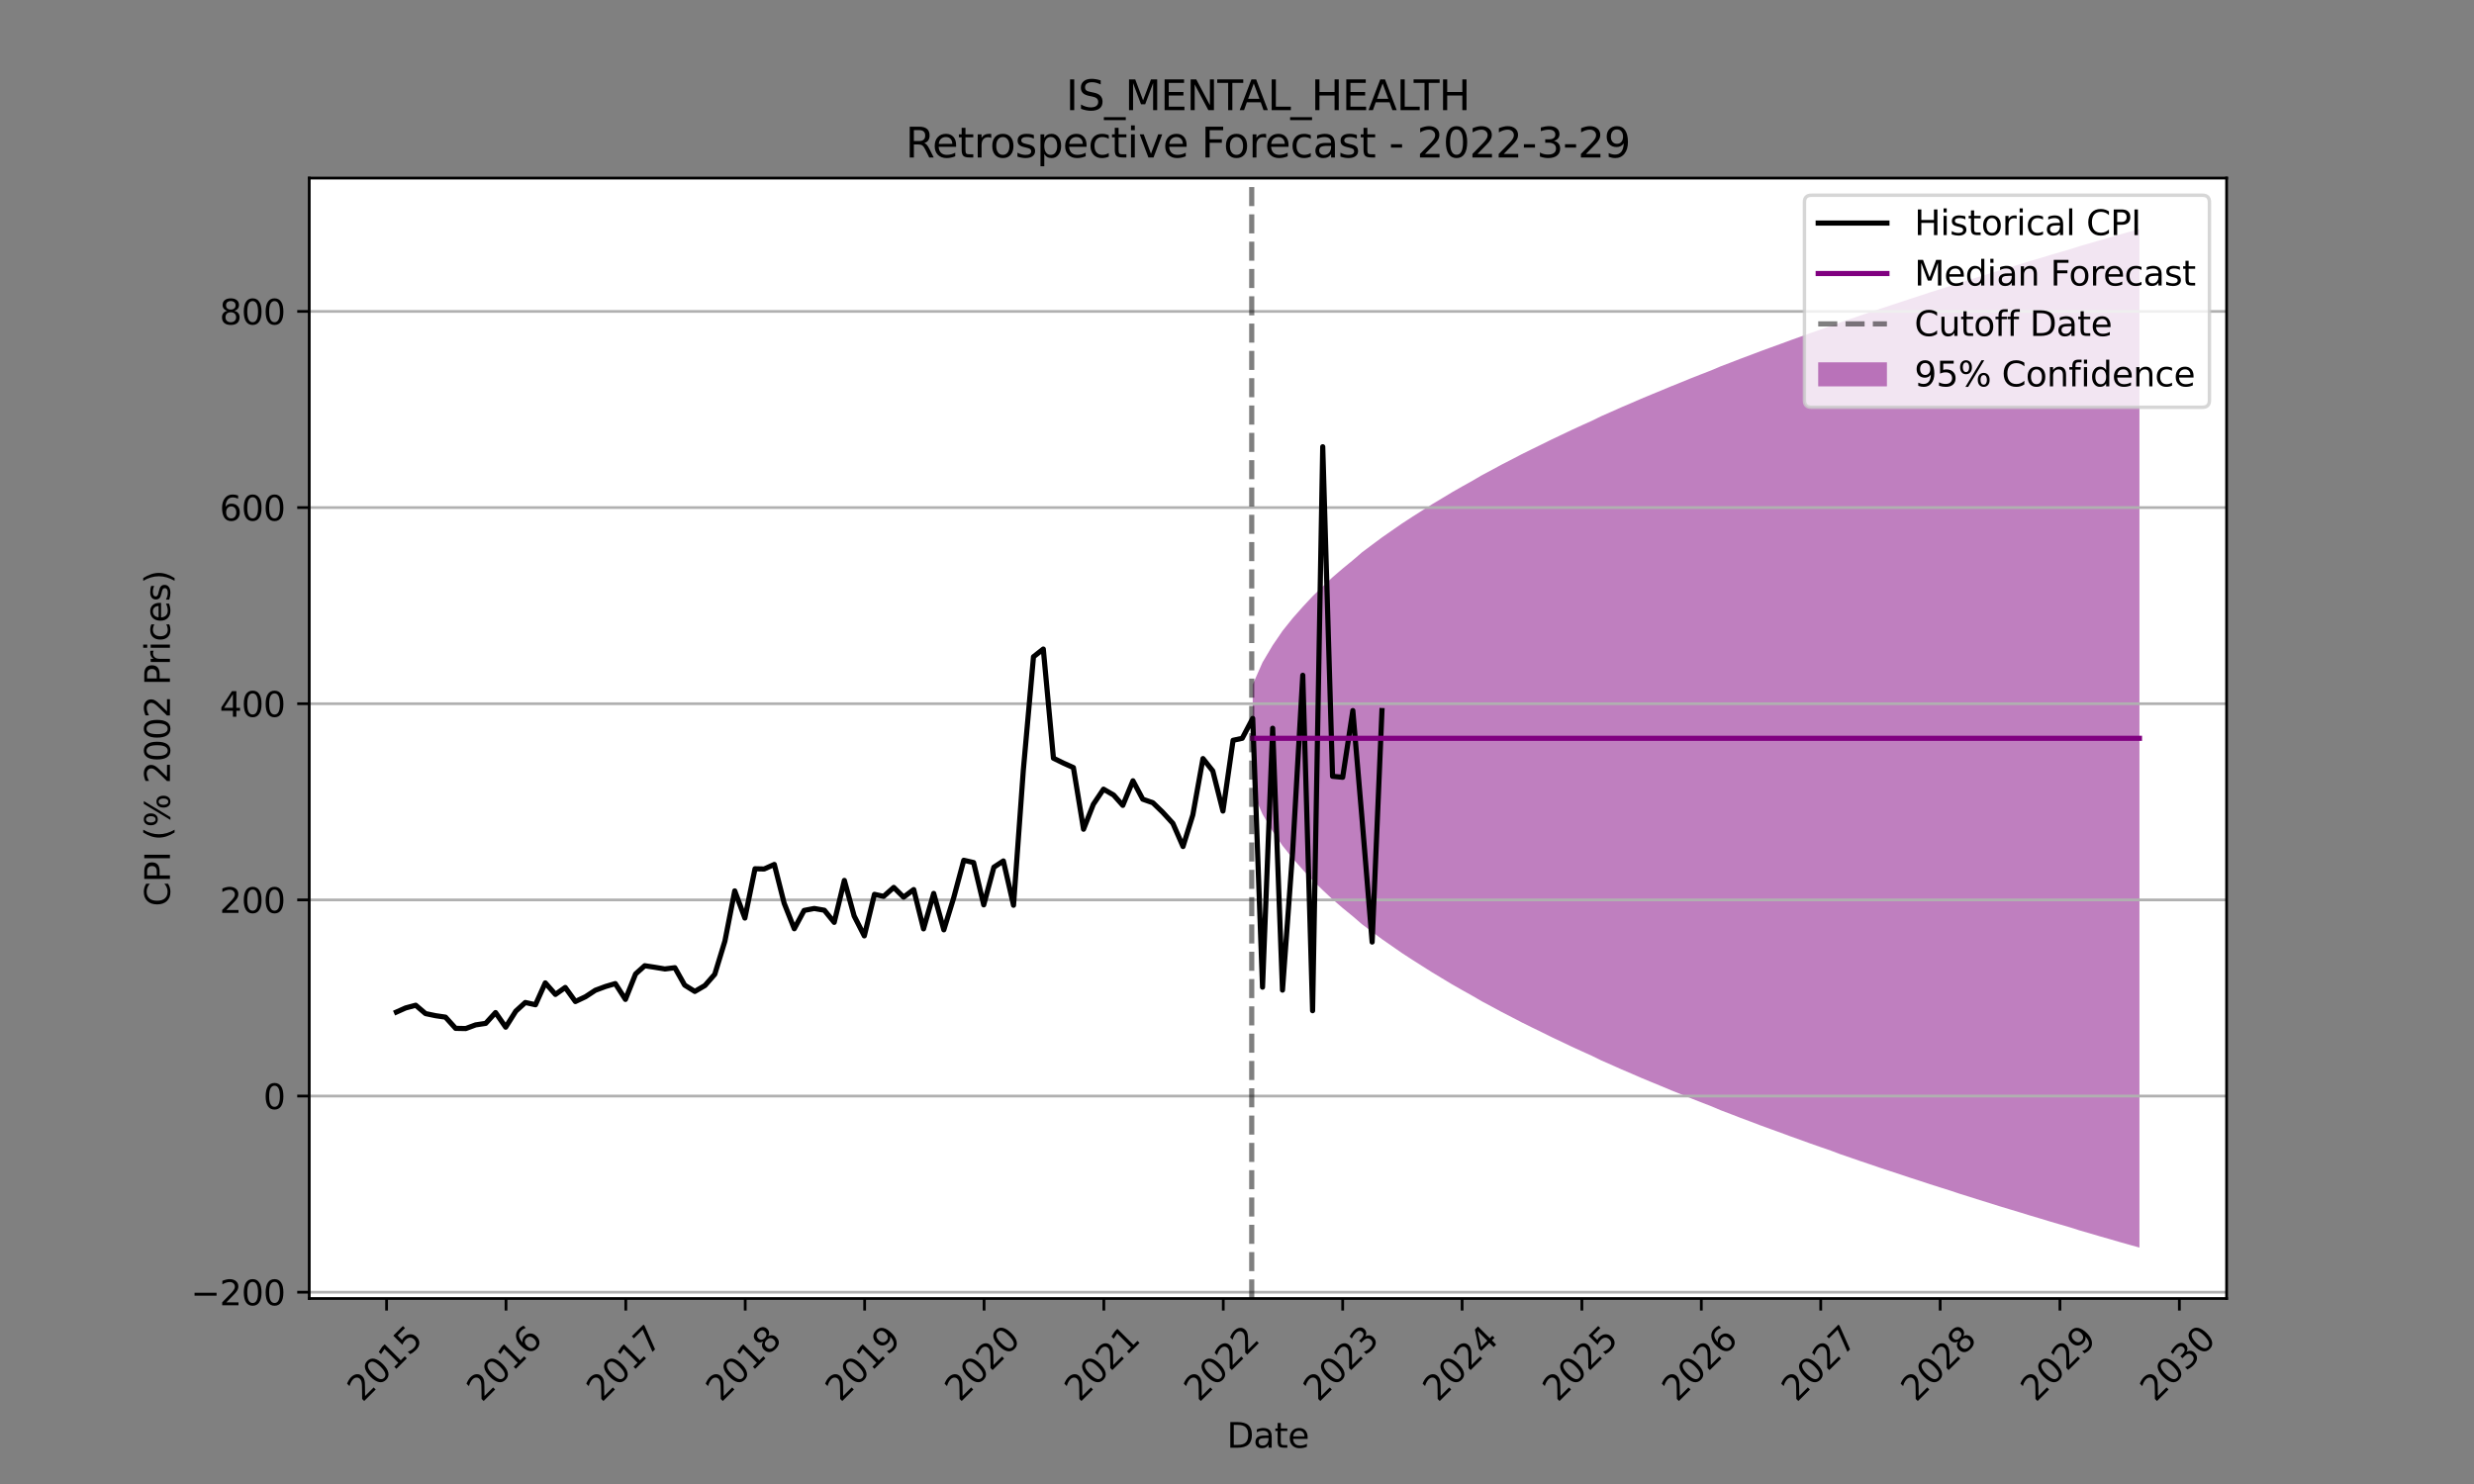 <?xml version="1.0" encoding="utf-8" standalone="no"?>
<!DOCTYPE svg PUBLIC "-//W3C//DTD SVG 1.1//EN"
  "http://www.w3.org/Graphics/SVG/1.1/DTD/svg11.dtd">
<svg height="432pt" version="1.1" viewBox="0 0 720 432" width="720pt" xmlns="http://www.w3.org/2000/svg" xmlns:xlink="http://www.w3.org/1999/xlink">
 <rect x="0" y="0" width="720" height="432" fill="#808080" stroke="none"/>
 <defs>
  <style type="text/css">*{stroke-linecap:butt;stroke-linejoin:round;}</style>
 </defs>
 <g id="figure_1">
  <g id="patch_1">
   <path d="M 0 432 
L 720 432 
L 720 0 
L 0 0 
z
" style="fill:none;"/>
  </g>
  <g id="axes_1">
   <g id="patch_2">
    <path d="M 90 378 
L 648 378 
L 648 51.84 
L 90 51.84 
z
" style="fill:#ffffff;"/>
   </g>
   <g id="PolyCollection_1">
    <path clip-path="url(#pa44650f1f2)" d="M 364.572 199.293 
L 364.572 230.547 
L 367.429 237.02 
L 370.381 241.987 
L 373.238 246.175 
L 376.19 249.864 
L 379.142 253.199 
L 381.998 256.266 
L 384.95 259.121 
L 387.807 261.802 
L 390.759 264.338 
L 393.711 266.75 
L 396.378 269.055 
L 399.33 271.265 
L 402.187 273.392 
L 405.139 275.445 
L 407.995 277.43 
L 410.947 279.353 
L 413.899 281.221 
L 416.756 283.038 
L 419.708 284.808 
L 422.565 286.534 
L 425.517 288.219 
L 428.469 289.866 
L 431.231 291.478 
L 434.183 293.057 
L 437.039 294.604 
L 439.992 296.122 
L 442.848 297.612 
L 445.8 299.076 
L 448.752 300.515 
L 451.609 301.93 
L 454.561 303.322 
L 457.418 304.693 
L 460.37 306.043 
L 463.322 307.373 
L 465.988 308.684 
L 468.94 309.978 
L 471.797 311.254 
L 474.749 312.513 
L 477.606 313.756 
L 480.558 314.984 
L 483.51 316.197 
L 486.367 317.396 
L 489.319 318.58 
L 492.176 319.752 
L 495.128 320.91 
L 498.08 322.056 
L 500.746 323.19 
L 503.698 324.312 
L 506.555 325.422 
L 509.507 326.522 
L 512.364 327.611 
L 515.316 328.689 
L 518.268 329.757 
L 521.125 330.816 
L 524.077 331.865 
L 526.934 332.904 
L 529.886 333.935 
L 532.838 334.956 
L 535.504 335.969 
L 538.456 336.974 
L 541.313 337.97 
L 544.265 338.959 
L 547.122 339.939 
L 550.074 340.912 
L 553.026 341.878 
L 555.882 342.836 
L 558.834 343.787 
L 561.691 344.731 
L 564.643 345.668 
L 567.595 346.599 
L 570.357 347.523 
L 573.309 348.441 
L 576.166 349.352 
L 579.118 350.257 
L 581.975 351.157 
L 584.927 352.05 
L 587.879 352.937 
L 590.735 353.819 
L 593.687 354.696 
L 596.544 355.567 
L 599.496 356.432 
L 602.448 357.292 
L 605.115 358.147 
L 608.067 358.998 
L 610.923 359.843 
L 613.876 360.683 
L 616.732 361.518 
L 619.684 362.349 
L 622.636 363.175 
L 622.636 66.665 
L 622.636 66.665 
L 619.684 67.491 
L 616.732 68.322 
L 613.876 69.157 
L 610.923 69.997 
L 608.067 70.842 
L 605.115 71.693 
L 602.448 72.548 
L 599.496 73.408 
L 596.544 74.273 
L 593.687 75.144 
L 590.735 76.021 
L 587.879 76.903 
L 584.927 77.79 
L 581.975 78.683 
L 579.118 79.583 
L 576.166 80.488 
L 573.309 81.399 
L 570.357 82.317 
L 567.595 83.241 
L 564.643 84.172 
L 561.691 85.109 
L 558.834 86.053 
L 555.882 87.004 
L 553.026 87.962 
L 550.074 88.928 
L 547.122 89.901 
L 544.265 90.881 
L 541.313 91.87 
L 538.456 92.866 
L 535.504 93.871 
L 532.838 94.884 
L 529.886 95.905 
L 526.934 96.936 
L 524.077 97.975 
L 521.125 99.024 
L 518.268 100.083 
L 515.316 101.151 
L 512.364 102.229 
L 509.507 103.318 
L 506.555 104.418 
L 503.698 105.528 
L 500.746 106.65 
L 498.08 107.784 
L 495.128 108.93 
L 492.176 110.088 
L 489.319 111.26 
L 486.367 112.444 
L 483.51 113.643 
L 480.558 114.856 
L 477.606 116.084 
L 474.749 117.327 
L 471.797 118.586 
L 468.94 119.862 
L 465.988 121.156 
L 463.322 122.467 
L 460.37 123.797 
L 457.418 125.147 
L 454.561 126.518 
L 451.609 127.91 
L 448.752 129.325 
L 445.8 130.764 
L 442.848 132.228 
L 439.992 133.718 
L 437.039 135.236 
L 434.183 136.783 
L 431.231 138.362 
L 428.469 139.974 
L 425.517 141.621 
L 422.565 143.306 
L 419.708 145.032 
L 416.756 146.802 
L 413.899 148.619 
L 410.947 150.487 
L 407.995 152.41 
L 405.139 154.395 
L 402.187 156.448 
L 399.33 158.575 
L 396.378 160.785 
L 393.711 163.09 
L 390.759 165.502 
L 387.807 168.038 
L 384.95 170.719 
L 381.998 173.574 
L 379.142 176.641 
L 376.19 179.976 
L 373.238 183.665 
L 370.381 187.853 
L 367.429 192.82 
L 364.572 199.293 
z
" style="fill:#800080;fill-opacity:0.5;"/>
   </g>
   <g id="matplotlib.axis_1">
    <g id="xtick_1">
     <g id="line2d_1">
      <defs>
       <path d="M 0 0 
L 0 3.5 
" id="md3ee779559" style="stroke:#000000;stroke-width:0.8;"/>
      </defs>
      <g>
       <use style="stroke:#000000;stroke-width:0.8;" x="112.507" xlink:href="#md3ee779559" y="378"/>
      </g>
     </g>
     <g id="text_1">
      <!-- 2015 -->
      <g transform="translate(105.46 408.369)rotate(-45)scale(0.1 -0.1)">
       <defs>
        <path d="M 1228 531 
L 3431 531 
L 3431 0 
L 469 0 
L 469 531 
Q 828 903 1448 1529 
Q 2069 2156 2228 2338 
Q 2531 2678 2651 2914 
Q 2772 3150 2772 3378 
Q 2772 3750 2511 3984 
Q 2250 4219 1831 4219 
Q 1534 4219 1204 4116 
Q 875 4013 500 3803 
L 500 4441 
Q 881 4594 1212 4672 
Q 1544 4750 1819 4750 
Q 2544 4750 2975 4387 
Q 3406 4025 3406 3419 
Q 3406 3131 3298 2873 
Q 3191 2616 2906 2266 
Q 2828 2175 2409 1742 
Q 1991 1309 1228 531 
z
" id="DejaVuSans-32" transform="scale(0.016)"/>
        <path d="M 2034 4250 
Q 1547 4250 1301 3770 
Q 1056 3291 1056 2328 
Q 1056 1369 1301 889 
Q 1547 409 2034 409 
Q 2525 409 2770 889 
Q 3016 1369 3016 2328 
Q 3016 3291 2770 3770 
Q 2525 4250 2034 4250 
z
M 2034 4750 
Q 2819 4750 3233 4129 
Q 3647 3509 3647 2328 
Q 3647 1150 3233 529 
Q 2819 -91 2034 -91 
Q 1250 -91 836 529 
Q 422 1150 422 2328 
Q 422 3509 836 4129 
Q 1250 4750 2034 4750 
z
" id="DejaVuSans-30" transform="scale(0.016)"/>
        <path d="M 794 531 
L 1825 531 
L 1825 4091 
L 703 3866 
L 703 4441 
L 1819 4666 
L 2450 4666 
L 2450 531 
L 3481 531 
L 3481 0 
L 794 0 
L 794 531 
z
" id="DejaVuSans-31" transform="scale(0.016)"/>
        <path d="M 691 4666 
L 3169 4666 
L 3169 4134 
L 1269 4134 
L 1269 2991 
Q 1406 3038 1543 3061 
Q 1681 3084 1819 3084 
Q 2600 3084 3056 2656 
Q 3513 2228 3513 1497 
Q 3513 744 3044 326 
Q 2575 -91 1722 -91 
Q 1428 -91 1123 -41 
Q 819 9 494 109 
L 494 744 
Q 775 591 1075 516 
Q 1375 441 1709 441 
Q 2250 441 2565 725 
Q 2881 1009 2881 1497 
Q 2881 1984 2565 2268 
Q 2250 2553 1709 2553 
Q 1456 2553 1204 2497 
Q 953 2441 691 2322 
L 691 4666 
z
" id="DejaVuSans-35" transform="scale(0.016)"/>
       </defs>
       <use xlink:href="#DejaVuSans-32"/>
       <use x="63.623" xlink:href="#DejaVuSans-30"/>
       <use x="127.246" xlink:href="#DejaVuSans-31"/>
       <use x="190.869" xlink:href="#DejaVuSans-35"/>
      </g>
     </g>
    </g>
    <g id="xtick_2">
     <g id="line2d_2">
      <g>
       <use style="stroke:#000000;stroke-width:0.8;" x="147.265" xlink:href="#md3ee779559" y="378"/>
      </g>
     </g>
     <g id="text_2">
      <!-- 2016 -->
      <g transform="translate(140.218 408.369)rotate(-45)scale(0.1 -0.1)">
       <defs>
        <path d="M 2113 2584 
Q 1688 2584 1439 2293 
Q 1191 2003 1191 1497 
Q 1191 994 1439 701 
Q 1688 409 2113 409 
Q 2538 409 2786 701 
Q 3034 994 3034 1497 
Q 3034 2003 2786 2293 
Q 2538 2584 2113 2584 
z
M 3366 4563 
L 3366 3988 
Q 3128 4100 2886 4159 
Q 2644 4219 2406 4219 
Q 1781 4219 1451 3797 
Q 1122 3375 1075 2522 
Q 1259 2794 1537 2939 
Q 1816 3084 2150 3084 
Q 2853 3084 3261 2657 
Q 3669 2231 3669 1497 
Q 3669 778 3244 343 
Q 2819 -91 2113 -91 
Q 1303 -91 875 529 
Q 447 1150 447 2328 
Q 447 3434 972 4092 
Q 1497 4750 2381 4750 
Q 2619 4750 2861 4703 
Q 3103 4656 3366 4563 
z
" id="DejaVuSans-36" transform="scale(0.016)"/>
       </defs>
       <use xlink:href="#DejaVuSans-32"/>
       <use x="63.623" xlink:href="#DejaVuSans-30"/>
       <use x="127.246" xlink:href="#DejaVuSans-31"/>
       <use x="190.869" xlink:href="#DejaVuSans-36"/>
      </g>
     </g>
    </g>
    <g id="xtick_3">
     <g id="line2d_3">
      <g>
       <use style="stroke:#000000;stroke-width:0.8;" x="182.118" xlink:href="#md3ee779559" y="378"/>
      </g>
     </g>
     <g id="text_3">
      <!-- 2017 -->
      <g transform="translate(175.071 408.369)rotate(-45)scale(0.1 -0.1)">
       <defs>
        <path d="M 525 4666 
L 3525 4666 
L 3525 4397 
L 1831 0 
L 1172 0 
L 2766 4134 
L 525 4134 
L 525 4666 
z
" id="DejaVuSans-37" transform="scale(0.016)"/>
       </defs>
       <use xlink:href="#DejaVuSans-32"/>
       <use x="63.623" xlink:href="#DejaVuSans-30"/>
       <use x="127.246" xlink:href="#DejaVuSans-31"/>
       <use x="190.869" xlink:href="#DejaVuSans-37"/>
      </g>
     </g>
    </g>
    <g id="xtick_4">
     <g id="line2d_4">
      <g>
       <use style="stroke:#000000;stroke-width:0.8;" x="216.875" xlink:href="#md3ee779559" y="378"/>
      </g>
     </g>
     <g id="text_4">
      <!-- 2018 -->
      <g transform="translate(209.829 408.369)rotate(-45)scale(0.1 -0.1)">
       <defs>
        <path d="M 2034 2216 
Q 1584 2216 1326 1975 
Q 1069 1734 1069 1313 
Q 1069 891 1326 650 
Q 1584 409 2034 409 
Q 2484 409 2743 651 
Q 3003 894 3003 1313 
Q 3003 1734 2745 1975 
Q 2488 2216 2034 2216 
z
M 1403 2484 
Q 997 2584 770 2862 
Q 544 3141 544 3541 
Q 544 4100 942 4425 
Q 1341 4750 2034 4750 
Q 2731 4750 3128 4425 
Q 3525 4100 3525 3541 
Q 3525 3141 3298 2862 
Q 3072 2584 2669 2484 
Q 3125 2378 3379 2068 
Q 3634 1759 3634 1313 
Q 3634 634 3220 271 
Q 2806 -91 2034 -91 
Q 1263 -91 848 271 
Q 434 634 434 1313 
Q 434 1759 690 2068 
Q 947 2378 1403 2484 
z
M 1172 3481 
Q 1172 3119 1398 2916 
Q 1625 2713 2034 2713 
Q 2441 2713 2670 2916 
Q 2900 3119 2900 3481 
Q 2900 3844 2670 4047 
Q 2441 4250 2034 4250 
Q 1625 4250 1398 4047 
Q 1172 3844 1172 3481 
z
" id="DejaVuSans-38" transform="scale(0.016)"/>
       </defs>
       <use xlink:href="#DejaVuSans-32"/>
       <use x="63.623" xlink:href="#DejaVuSans-30"/>
       <use x="127.246" xlink:href="#DejaVuSans-31"/>
       <use x="190.869" xlink:href="#DejaVuSans-38"/>
      </g>
     </g>
    </g>
    <g id="xtick_5">
     <g id="line2d_5">
      <g>
       <use style="stroke:#000000;stroke-width:0.8;" x="251.633" xlink:href="#md3ee779559" y="378"/>
      </g>
     </g>
     <g id="text_5">
      <!-- 2019 -->
      <g transform="translate(244.586 408.369)rotate(-45)scale(0.1 -0.1)">
       <defs>
        <path d="M 703 97 
L 703 672 
Q 941 559 1184 500 
Q 1428 441 1663 441 
Q 2288 441 2617 861 
Q 2947 1281 2994 2138 
Q 2813 1869 2534 1725 
Q 2256 1581 1919 1581 
Q 1219 1581 811 2004 
Q 403 2428 403 3163 
Q 403 3881 828 4315 
Q 1253 4750 1959 4750 
Q 2769 4750 3195 4129 
Q 3622 3509 3622 2328 
Q 3622 1225 3098 567 
Q 2575 -91 1691 -91 
Q 1453 -91 1209 -44 
Q 966 3 703 97 
z
M 1959 2075 
Q 2384 2075 2632 2365 
Q 2881 2656 2881 3163 
Q 2881 3666 2632 3958 
Q 2384 4250 1959 4250 
Q 1534 4250 1286 3958 
Q 1038 3666 1038 3163 
Q 1038 2656 1286 2365 
Q 1534 2075 1959 2075 
z
" id="DejaVuSans-39" transform="scale(0.016)"/>
       </defs>
       <use xlink:href="#DejaVuSans-32"/>
       <use x="63.623" xlink:href="#DejaVuSans-30"/>
       <use x="127.246" xlink:href="#DejaVuSans-31"/>
       <use x="190.869" xlink:href="#DejaVuSans-39"/>
      </g>
     </g>
    </g>
    <g id="xtick_6">
     <g id="line2d_6">
      <g>
       <use style="stroke:#000000;stroke-width:0.8;" x="286.391" xlink:href="#md3ee779559" y="378"/>
      </g>
     </g>
     <g id="text_6">
      <!-- 2020 -->
      <g transform="translate(279.344 408.369)rotate(-45)scale(0.1 -0.1)">
       <use xlink:href="#DejaVuSans-32"/>
       <use x="63.623" xlink:href="#DejaVuSans-30"/>
       <use x="127.246" xlink:href="#DejaVuSans-32"/>
       <use x="190.869" xlink:href="#DejaVuSans-30"/>
      </g>
     </g>
    </g>
    <g id="xtick_7">
     <g id="line2d_7">
      <g>
       <use style="stroke:#000000;stroke-width:0.8;" x="321.244" xlink:href="#md3ee779559" y="378"/>
      </g>
     </g>
     <g id="text_7">
      <!-- 2021 -->
      <g transform="translate(314.197 408.369)rotate(-45)scale(0.1 -0.1)">
       <use xlink:href="#DejaVuSans-32"/>
       <use x="63.623" xlink:href="#DejaVuSans-30"/>
       <use x="127.246" xlink:href="#DejaVuSans-32"/>
       <use x="190.869" xlink:href="#DejaVuSans-31"/>
      </g>
     </g>
    </g>
    <g id="xtick_8">
     <g id="line2d_8">
      <g>
       <use style="stroke:#000000;stroke-width:0.8;" x="356.002" xlink:href="#md3ee779559" y="378"/>
      </g>
     </g>
     <g id="text_8">
      <!-- 2022 -->
      <g transform="translate(348.955 408.369)rotate(-45)scale(0.1 -0.1)">
       <use xlink:href="#DejaVuSans-32"/>
       <use x="63.623" xlink:href="#DejaVuSans-30"/>
       <use x="127.246" xlink:href="#DejaVuSans-32"/>
       <use x="190.869" xlink:href="#DejaVuSans-32"/>
      </g>
     </g>
    </g>
    <g id="xtick_9">
     <g id="line2d_9">
      <g>
       <use style="stroke:#000000;stroke-width:0.8;" x="390.759" xlink:href="#md3ee779559" y="378"/>
      </g>
     </g>
     <g id="text_9">
      <!-- 2023 -->
      <g transform="translate(383.713 408.369)rotate(-45)scale(0.1 -0.1)">
       <defs>
        <path d="M 2597 2516 
Q 3050 2419 3304 2112 
Q 3559 1806 3559 1356 
Q 3559 666 3084 287 
Q 2609 -91 1734 -91 
Q 1441 -91 1130 -33 
Q 819 25 488 141 
L 488 750 
Q 750 597 1062 519 
Q 1375 441 1716 441 
Q 2309 441 2620 675 
Q 2931 909 2931 1356 
Q 2931 1769 2642 2001 
Q 2353 2234 1838 2234 
L 1294 2234 
L 1294 2753 
L 1863 2753 
Q 2328 2753 2575 2939 
Q 2822 3125 2822 3475 
Q 2822 3834 2567 4026 
Q 2313 4219 1838 4219 
Q 1578 4219 1281 4162 
Q 984 4106 628 3988 
L 628 4550 
Q 988 4650 1302 4700 
Q 1616 4750 1894 4750 
Q 2613 4750 3031 4423 
Q 3450 4097 3450 3541 
Q 3450 3153 3228 2886 
Q 3006 2619 2597 2516 
z
" id="DejaVuSans-33" transform="scale(0.016)"/>
       </defs>
       <use xlink:href="#DejaVuSans-32"/>
       <use x="63.623" xlink:href="#DejaVuSans-30"/>
       <use x="127.246" xlink:href="#DejaVuSans-32"/>
       <use x="190.869" xlink:href="#DejaVuSans-33"/>
      </g>
     </g>
    </g>
    <g id="xtick_10">
     <g id="line2d_10">
      <g>
       <use style="stroke:#000000;stroke-width:0.8;" x="425.517" xlink:href="#md3ee779559" y="378"/>
      </g>
     </g>
     <g id="text_10">
      <!-- 2024 -->
      <g transform="translate(418.47 408.369)rotate(-45)scale(0.1 -0.1)">
       <defs>
        <path d="M 2419 4116 
L 825 1625 
L 2419 1625 
L 2419 4116 
z
M 2253 4666 
L 3047 4666 
L 3047 1625 
L 3713 1625 
L 3713 1100 
L 3047 1100 
L 3047 0 
L 2419 0 
L 2419 1100 
L 313 1100 
L 313 1709 
L 2253 4666 
z
" id="DejaVuSans-34" transform="scale(0.016)"/>
       </defs>
       <use xlink:href="#DejaVuSans-32"/>
       <use x="63.623" xlink:href="#DejaVuSans-30"/>
       <use x="127.246" xlink:href="#DejaVuSans-32"/>
       <use x="190.869" xlink:href="#DejaVuSans-34"/>
      </g>
     </g>
    </g>
    <g id="xtick_11">
     <g id="line2d_11">
      <g>
       <use style="stroke:#000000;stroke-width:0.8;" x="460.37" xlink:href="#md3ee779559" y="378"/>
      </g>
     </g>
     <g id="text_11">
      <!-- 2025 -->
      <g transform="translate(453.323 408.369)rotate(-45)scale(0.1 -0.1)">
       <use xlink:href="#DejaVuSans-32"/>
       <use x="63.623" xlink:href="#DejaVuSans-30"/>
       <use x="127.246" xlink:href="#DejaVuSans-32"/>
       <use x="190.869" xlink:href="#DejaVuSans-35"/>
      </g>
     </g>
    </g>
    <g id="xtick_12">
     <g id="line2d_12">
      <g>
       <use style="stroke:#000000;stroke-width:0.8;" x="495.128" xlink:href="#md3ee779559" y="378"/>
      </g>
     </g>
     <g id="text_12">
      <!-- 2026 -->
      <g transform="translate(488.081 408.369)rotate(-45)scale(0.1 -0.1)">
       <use xlink:href="#DejaVuSans-32"/>
       <use x="63.623" xlink:href="#DejaVuSans-30"/>
       <use x="127.246" xlink:href="#DejaVuSans-32"/>
       <use x="190.869" xlink:href="#DejaVuSans-36"/>
      </g>
     </g>
    </g>
    <g id="xtick_13">
     <g id="line2d_13">
      <g>
       <use style="stroke:#000000;stroke-width:0.8;" x="529.886" xlink:href="#md3ee779559" y="378"/>
      </g>
     </g>
     <g id="text_13">
      <!-- 2027 -->
      <g transform="translate(522.839 408.369)rotate(-45)scale(0.1 -0.1)">
       <use xlink:href="#DejaVuSans-32"/>
       <use x="63.623" xlink:href="#DejaVuSans-30"/>
       <use x="127.246" xlink:href="#DejaVuSans-32"/>
       <use x="190.869" xlink:href="#DejaVuSans-37"/>
      </g>
     </g>
    </g>
    <g id="xtick_14">
     <g id="line2d_14">
      <g>
       <use style="stroke:#000000;stroke-width:0.8;" x="564.643" xlink:href="#md3ee779559" y="378"/>
      </g>
     </g>
     <g id="text_14">
      <!-- 2028 -->
      <g transform="translate(557.597 408.369)rotate(-45)scale(0.1 -0.1)">
       <use xlink:href="#DejaVuSans-32"/>
       <use x="63.623" xlink:href="#DejaVuSans-30"/>
       <use x="127.246" xlink:href="#DejaVuSans-32"/>
       <use x="190.869" xlink:href="#DejaVuSans-38"/>
      </g>
     </g>
    </g>
    <g id="xtick_15">
     <g id="line2d_15">
      <g>
       <use style="stroke:#000000;stroke-width:0.8;" x="599.496" xlink:href="#md3ee779559" y="378"/>
      </g>
     </g>
     <g id="text_15">
      <!-- 2029 -->
      <g transform="translate(592.45 408.369)rotate(-45)scale(0.1 -0.1)">
       <use xlink:href="#DejaVuSans-32"/>
       <use x="63.623" xlink:href="#DejaVuSans-30"/>
       <use x="127.246" xlink:href="#DejaVuSans-32"/>
       <use x="190.869" xlink:href="#DejaVuSans-39"/>
      </g>
     </g>
    </g>
    <g id="xtick_16">
     <g id="line2d_16">
      <g>
       <use style="stroke:#000000;stroke-width:0.8;" x="634.254" xlink:href="#md3ee779559" y="378"/>
      </g>
     </g>
     <g id="text_16">
      <!-- 2030 -->
      <g transform="translate(627.207 408.369)rotate(-45)scale(0.1 -0.1)">
       <use xlink:href="#DejaVuSans-32"/>
       <use x="63.623" xlink:href="#DejaVuSans-30"/>
       <use x="127.246" xlink:href="#DejaVuSans-33"/>
       <use x="190.869" xlink:href="#DejaVuSans-30"/>
      </g>
     </g>
    </g>
    <g id="text_17">
     <!-- Date -->
     <g transform="translate(357.049 421.438)scale(0.1 -0.1)">
      <defs>
       <path d="M 1259 4147 
L 1259 519 
L 2022 519 
Q 2988 519 3436 956 
Q 3884 1394 3884 2338 
Q 3884 3275 3436 3711 
Q 2988 4147 2022 4147 
L 1259 4147 
z
M 628 4666 
L 1925 4666 
Q 3281 4666 3915 4102 
Q 4550 3538 4550 2338 
Q 4550 1131 3912 565 
Q 3275 0 1925 0 
L 628 0 
L 628 4666 
z
" id="DejaVuSans-44" transform="scale(0.016)"/>
       <path d="M 2194 1759 
Q 1497 1759 1228 1600 
Q 959 1441 959 1056 
Q 959 750 1161 570 
Q 1363 391 1709 391 
Q 2188 391 2477 730 
Q 2766 1069 2766 1631 
L 2766 1759 
L 2194 1759 
z
M 3341 1997 
L 3341 0 
L 2766 0 
L 2766 531 
Q 2569 213 2275 61 
Q 1981 -91 1556 -91 
Q 1019 -91 701 211 
Q 384 513 384 1019 
Q 384 1609 779 1909 
Q 1175 2209 1959 2209 
L 2766 2209 
L 2766 2266 
Q 2766 2663 2505 2880 
Q 2244 3097 1772 3097 
Q 1472 3097 1187 3025 
Q 903 2953 641 2809 
L 641 3341 
Q 956 3463 1253 3523 
Q 1550 3584 1831 3584 
Q 2591 3584 2966 3190 
Q 3341 2797 3341 1997 
z
" id="DejaVuSans-61" transform="scale(0.016)"/>
       <path d="M 1172 4494 
L 1172 3500 
L 2356 3500 
L 2356 3053 
L 1172 3053 
L 1172 1153 
Q 1172 725 1289 603 
Q 1406 481 1766 481 
L 2356 481 
L 2356 0 
L 1766 0 
Q 1100 0 847 248 
Q 594 497 594 1153 
L 594 3053 
L 172 3053 
L 172 3500 
L 594 3500 
L 594 4494 
L 1172 4494 
z
" id="DejaVuSans-74" transform="scale(0.016)"/>
       <path d="M 3597 1894 
L 3597 1613 
L 953 1613 
Q 991 1019 1311 708 
Q 1631 397 2203 397 
Q 2534 397 2845 478 
Q 3156 559 3463 722 
L 3463 178 
Q 3153 47 2828 -22 
Q 2503 -91 2169 -91 
Q 1331 -91 842 396 
Q 353 884 353 1716 
Q 353 2575 817 3079 
Q 1281 3584 2069 3584 
Q 2775 3584 3186 3129 
Q 3597 2675 3597 1894 
z
M 3022 2063 
Q 3016 2534 2758 2815 
Q 2500 3097 2075 3097 
Q 1594 3097 1305 2825 
Q 1016 2553 972 2059 
L 3022 2063 
z
" id="DejaVuSans-65" transform="scale(0.016)"/>
      </defs>
      <use xlink:href="#DejaVuSans-44"/>
      <use x="77.002" xlink:href="#DejaVuSans-61"/>
      <use x="138.281" xlink:href="#DejaVuSans-74"/>
      <use x="177.49" xlink:href="#DejaVuSans-65"/>
     </g>
    </g>
   </g>
   <g id="matplotlib.axis_2">
    <g id="ytick_1">
     <g id="line2d_17">
      <path clip-path="url(#pa44650f1f2)" d="M 90 376.163 
L 648 376.163 
" style="fill:none;stroke:#b0b0b0;stroke-linecap:square;stroke-width:0.8;"/>
     </g>
     <g id="line2d_18">
      <defs>
       <path d="M 0 0 
L -3.5 0 
" id="mf52e141646" style="stroke:#000000;stroke-width:0.8;"/>
      </defs>
      <g>
       <use style="stroke:#000000;stroke-width:0.8;" x="90" xlink:href="#mf52e141646" y="376.163"/>
      </g>
     </g>
     <g id="text_18">
      <!-- −200 -->
      <g transform="translate(55.533 379.963)scale(0.1 -0.1)">
       <defs>
        <path d="M 678 2272 
L 4684 2272 
L 4684 1741 
L 678 1741 
L 678 2272 
z
" id="DejaVuSans-2212" transform="scale(0.016)"/>
       </defs>
       <use xlink:href="#DejaVuSans-2212"/>
       <use x="83.789" xlink:href="#DejaVuSans-32"/>
       <use x="147.412" xlink:href="#DejaVuSans-30"/>
       <use x="211.035" xlink:href="#DejaVuSans-30"/>
      </g>
     </g>
    </g>
    <g id="ytick_2">
     <g id="line2d_19">
      <path clip-path="url(#pa44650f1f2)" d="M 90 319.061 
L 648 319.061 
" style="fill:none;stroke:#b0b0b0;stroke-linecap:square;stroke-width:0.8;"/>
     </g>
     <g id="line2d_20">
      <g>
       <use style="stroke:#000000;stroke-width:0.8;" x="90" xlink:href="#mf52e141646" y="319.061"/>
      </g>
     </g>
     <g id="text_19">
      <!-- 0 -->
      <g transform="translate(76.638 322.86)scale(0.1 -0.1)">
       <use xlink:href="#DejaVuSans-30"/>
      </g>
     </g>
    </g>
    <g id="ytick_3">
     <g id="line2d_21">
      <path clip-path="url(#pa44650f1f2)" d="M 90 261.958 
L 648 261.958 
" style="fill:none;stroke:#b0b0b0;stroke-linecap:square;stroke-width:0.8;"/>
     </g>
     <g id="line2d_22">
      <g>
       <use style="stroke:#000000;stroke-width:0.8;" x="90" xlink:href="#mf52e141646" y="261.958"/>
      </g>
     </g>
     <g id="text_20">
      <!-- 200 -->
      <g transform="translate(63.913 265.757)scale(0.1 -0.1)">
       <use xlink:href="#DejaVuSans-32"/>
       <use x="63.623" xlink:href="#DejaVuSans-30"/>
       <use x="127.246" xlink:href="#DejaVuSans-30"/>
      </g>
     </g>
    </g>
    <g id="ytick_4">
     <g id="line2d_23">
      <path clip-path="url(#pa44650f1f2)" d="M 90 204.856 
L 648 204.856 
" style="fill:none;stroke:#b0b0b0;stroke-linecap:square;stroke-width:0.8;"/>
     </g>
     <g id="line2d_24">
      <g>
       <use style="stroke:#000000;stroke-width:0.8;" x="90" xlink:href="#mf52e141646" y="204.856"/>
      </g>
     </g>
     <g id="text_21">
      <!-- 400 -->
      <g transform="translate(63.913 208.655)scale(0.1 -0.1)">
       <use xlink:href="#DejaVuSans-34"/>
       <use x="63.623" xlink:href="#DejaVuSans-30"/>
       <use x="127.246" xlink:href="#DejaVuSans-30"/>
      </g>
     </g>
    </g>
    <g id="ytick_5">
     <g id="line2d_25">
      <path clip-path="url(#pa44650f1f2)" d="M 90 147.753 
L 648 147.753 
" style="fill:none;stroke:#b0b0b0;stroke-linecap:square;stroke-width:0.8;"/>
     </g>
     <g id="line2d_26">
      <g>
       <use style="stroke:#000000;stroke-width:0.8;" x="90" xlink:href="#mf52e141646" y="147.753"/>
      </g>
     </g>
     <g id="text_22">
      <!-- 600 -->
      <g transform="translate(63.913 151.552)scale(0.1 -0.1)">
       <use xlink:href="#DejaVuSans-36"/>
       <use x="63.623" xlink:href="#DejaVuSans-30"/>
       <use x="127.246" xlink:href="#DejaVuSans-30"/>
      </g>
     </g>
    </g>
    <g id="ytick_6">
     <g id="line2d_27">
      <path clip-path="url(#pa44650f1f2)" d="M 90 90.65 
L 648 90.65 
" style="fill:none;stroke:#b0b0b0;stroke-linecap:square;stroke-width:0.8;"/>
     </g>
     <g id="line2d_28">
      <g>
       <use style="stroke:#000000;stroke-width:0.8;" x="90" xlink:href="#mf52e141646" y="90.65"/>
      </g>
     </g>
     <g id="text_23">
      <!-- 800 -->
      <g transform="translate(63.913 94.45)scale(0.1 -0.1)">
       <use xlink:href="#DejaVuSans-38"/>
       <use x="63.623" xlink:href="#DejaVuSans-30"/>
       <use x="127.246" xlink:href="#DejaVuSans-30"/>
      </g>
     </g>
    </g>
    <g id="text_24">
     <!-- CPI (% 2002 Prices) -->
     <g transform="translate(49.453 263.848)rotate(-90)scale(0.1 -0.1)">
      <defs>
       <path d="M 4122 4306 
L 4122 3641 
Q 3803 3938 3442 4084 
Q 3081 4231 2675 4231 
Q 1875 4231 1450 3742 
Q 1025 3253 1025 2328 
Q 1025 1406 1450 917 
Q 1875 428 2675 428 
Q 3081 428 3442 575 
Q 3803 722 4122 1019 
L 4122 359 
Q 3791 134 3420 21 
Q 3050 -91 2638 -91 
Q 1578 -91 968 557 
Q 359 1206 359 2328 
Q 359 3453 968 4101 
Q 1578 4750 2638 4750 
Q 3056 4750 3426 4639 
Q 3797 4528 4122 4306 
z
" id="DejaVuSans-43" transform="scale(0.016)"/>
       <path d="M 1259 4147 
L 1259 2394 
L 2053 2394 
Q 2494 2394 2734 2622 
Q 2975 2850 2975 3272 
Q 2975 3691 2734 3919 
Q 2494 4147 2053 4147 
L 1259 4147 
z
M 628 4666 
L 2053 4666 
Q 2838 4666 3239 4311 
Q 3641 3956 3641 3272 
Q 3641 2581 3239 2228 
Q 2838 1875 2053 1875 
L 1259 1875 
L 1259 0 
L 628 0 
L 628 4666 
z
" id="DejaVuSans-50" transform="scale(0.016)"/>
       <path d="M 628 4666 
L 1259 4666 
L 1259 0 
L 628 0 
L 628 4666 
z
" id="DejaVuSans-49" transform="scale(0.016)"/>
       <path id="DejaVuSans-20" transform="scale(0.016)"/>
       <path d="M 1984 4856 
Q 1566 4138 1362 3434 
Q 1159 2731 1159 2009 
Q 1159 1288 1364 580 
Q 1569 -128 1984 -844 
L 1484 -844 
Q 1016 -109 783 600 
Q 550 1309 550 2009 
Q 550 2706 781 3412 
Q 1013 4119 1484 4856 
L 1984 4856 
z
" id="DejaVuSans-28" transform="scale(0.016)"/>
       <path d="M 4653 2053 
Q 4381 2053 4226 1822 
Q 4072 1591 4072 1178 
Q 4072 772 4226 539 
Q 4381 306 4653 306 
Q 4919 306 5073 539 
Q 5228 772 5228 1178 
Q 5228 1588 5073 1820 
Q 4919 2053 4653 2053 
z
M 4653 2450 
Q 5147 2450 5437 2106 
Q 5728 1763 5728 1178 
Q 5728 594 5436 251 
Q 5144 -91 4653 -91 
Q 4153 -91 3862 251 
Q 3572 594 3572 1178 
Q 3572 1766 3864 2108 
Q 4156 2450 4653 2450 
z
M 1428 4353 
Q 1159 4353 1004 4120 
Q 850 3888 850 3481 
Q 850 3069 1003 2837 
Q 1156 2606 1428 2606 
Q 1700 2606 1854 2837 
Q 2009 3069 2009 3481 
Q 2009 3884 1853 4118 
Q 1697 4353 1428 4353 
z
M 4250 4750 
L 4750 4750 
L 1831 -91 
L 1331 -91 
L 4250 4750 
z
M 1428 4750 
Q 1922 4750 2215 4408 
Q 2509 4066 2509 3481 
Q 2509 2891 2217 2550 
Q 1925 2209 1428 2209 
Q 931 2209 642 2551 
Q 353 2894 353 3481 
Q 353 4063 643 4406 
Q 934 4750 1428 4750 
z
" id="DejaVuSans-25" transform="scale(0.016)"/>
       <path d="M 2631 2963 
Q 2534 3019 2420 3045 
Q 2306 3072 2169 3072 
Q 1681 3072 1420 2755 
Q 1159 2438 1159 1844 
L 1159 0 
L 581 0 
L 581 3500 
L 1159 3500 
L 1159 2956 
Q 1341 3275 1631 3429 
Q 1922 3584 2338 3584 
Q 2397 3584 2469 3576 
Q 2541 3569 2628 3553 
L 2631 2963 
z
" id="DejaVuSans-72" transform="scale(0.016)"/>
       <path d="M 603 3500 
L 1178 3500 
L 1178 0 
L 603 0 
L 603 3500 
z
M 603 4863 
L 1178 4863 
L 1178 4134 
L 603 4134 
L 603 4863 
z
" id="DejaVuSans-69" transform="scale(0.016)"/>
       <path d="M 3122 3366 
L 3122 2828 
Q 2878 2963 2633 3030 
Q 2388 3097 2138 3097 
Q 1578 3097 1268 2742 
Q 959 2388 959 1747 
Q 959 1106 1268 751 
Q 1578 397 2138 397 
Q 2388 397 2633 464 
Q 2878 531 3122 666 
L 3122 134 
Q 2881 22 2623 -34 
Q 2366 -91 2075 -91 
Q 1284 -91 818 406 
Q 353 903 353 1747 
Q 353 2603 823 3093 
Q 1294 3584 2113 3584 
Q 2378 3584 2631 3529 
Q 2884 3475 3122 3366 
z
" id="DejaVuSans-63" transform="scale(0.016)"/>
       <path d="M 2834 3397 
L 2834 2853 
Q 2591 2978 2328 3040 
Q 2066 3103 1784 3103 
Q 1356 3103 1142 2972 
Q 928 2841 928 2578 
Q 928 2378 1081 2264 
Q 1234 2150 1697 2047 
L 1894 2003 
Q 2506 1872 2764 1633 
Q 3022 1394 3022 966 
Q 3022 478 2636 193 
Q 2250 -91 1575 -91 
Q 1294 -91 989 -36 
Q 684 19 347 128 
L 347 722 
Q 666 556 975 473 
Q 1284 391 1588 391 
Q 1994 391 2212 530 
Q 2431 669 2431 922 
Q 2431 1156 2273 1281 
Q 2116 1406 1581 1522 
L 1381 1569 
Q 847 1681 609 1914 
Q 372 2147 372 2553 
Q 372 3047 722 3315 
Q 1072 3584 1716 3584 
Q 2034 3584 2315 3537 
Q 2597 3491 2834 3397 
z
" id="DejaVuSans-73" transform="scale(0.016)"/>
       <path d="M 513 4856 
L 1013 4856 
Q 1481 4119 1714 3412 
Q 1947 2706 1947 2009 
Q 1947 1309 1714 600 
Q 1481 -109 1013 -844 
L 513 -844 
Q 928 -128 1133 580 
Q 1338 1288 1338 2009 
Q 1338 2731 1133 3434 
Q 928 4138 513 4856 
z
" id="DejaVuSans-29" transform="scale(0.016)"/>
      </defs>
      <use xlink:href="#DejaVuSans-43"/>
      <use x="69.824" xlink:href="#DejaVuSans-50"/>
      <use x="130.127" xlink:href="#DejaVuSans-49"/>
      <use x="159.619" xlink:href="#DejaVuSans-20"/>
      <use x="191.406" xlink:href="#DejaVuSans-28"/>
      <use x="230.42" xlink:href="#DejaVuSans-25"/>
      <use x="325.439" xlink:href="#DejaVuSans-20"/>
      <use x="357.227" xlink:href="#DejaVuSans-32"/>
      <use x="420.85" xlink:href="#DejaVuSans-30"/>
      <use x="484.473" xlink:href="#DejaVuSans-30"/>
      <use x="548.096" xlink:href="#DejaVuSans-32"/>
      <use x="611.719" xlink:href="#DejaVuSans-20"/>
      <use x="643.506" xlink:href="#DejaVuSans-50"/>
      <use x="702.059" xlink:href="#DejaVuSans-72"/>
      <use x="743.172" xlink:href="#DejaVuSans-69"/>
      <use x="770.955" xlink:href="#DejaVuSans-63"/>
      <use x="825.936" xlink:href="#DejaVuSans-65"/>
      <use x="887.459" xlink:href="#DejaVuSans-73"/>
      <use x="939.559" xlink:href="#DejaVuSans-29"/>
     </g>
    </g>
   </g>
   <g id="line2d_29">
    <path clip-path="url(#pa44650f1f2)" d="M 115.364 294.617 
L 118.03 293.426 
L 120.982 292.628 
L 123.839 295.059 
L 126.791 295.676 
L 129.648 296.096 
L 132.6 299.36 
L 135.552 299.416 
L 138.409 298.352 
L 141.361 297.905 
L 144.217 294.764 
L 147.169 299.02 
L 150.121 294.341 
L 152.883 291.829 
L 155.835 292.49 
L 158.692 286.122 
L 161.644 289.478 
L 164.501 287.455 
L 167.453 291.55 
L 170.405 290.15 
L 173.261 288.273 
L 176.214 287.176 
L 179.07 286.332 
L 182.022 290.933 
L 184.974 283.519 
L 187.641 281.128 
L 190.593 281.585 
L 193.45 282.068 
L 196.402 281.705 
L 199.258 286.779 
L 202.21 288.612 
L 205.162 286.89 
L 208.019 283.61 
L 210.971 273.95 
L 213.828 259.341 
L 216.78 267.254 
L 219.732 252.905 
L 222.398 252.965 
L 225.35 251.643 
L 228.207 262.929 
L 231.159 270.367 
L 234.016 265.032 
L 236.968 264.463 
L 239.92 264.979 
L 242.777 268.506 
L 245.729 256.294 
L 248.586 266.66 
L 251.538 272.439 
L 254.49 260.347 
L 257.156 260.939 
L 260.108 258.329 
L 262.965 261.168 
L 265.917 258.956 
L 268.774 270.4 
L 271.726 260.079 
L 274.678 270.68 
L 277.535 261.406 
L 280.487 250.427 
L 283.344 251.09 
L 286.296 263.413 
L 289.248 252.444 
L 292.009 250.626 
L 294.961 263.524 
L 297.818 224.166 
L 300.77 191.188 
L 303.627 188.943 
L 306.579 220.715 
L 309.531 222.161 
L 312.388 223.443 
L 315.34 241.392 
L 318.197 234.13 
L 321.149 229.732 
L 324.101 231.445 
L 326.767 234.447 
L 329.719 227.291 
L 332.576 232.655 
L 335.528 233.692 
L 338.385 236.462 
L 341.337 239.679 
L 344.289 246.43 
L 347.145 237.233 
L 350.097 220.826 
L 352.954 224.423 
L 355.906 236.106 
L 358.858 215.503 
L 361.525 214.92 
L 364.572 209.138 
L 367.429 287.369 
L 370.381 211.993 
L 373.238 288.225 
L 376.19 247.968 
L 379.142 196.576 
L 381.998 294.221 
L 384.95 130.051 
L 387.807 225.984 
L 390.759 226.269 
L 393.711 206.854 
L 396.378 238.261 
L 399.33 274.235 
L 402.187 206.854 
" style="fill:none;stroke:#000000;stroke-linecap:square;stroke-width:1.5;"/>
   </g>
   <g id="line2d_30">
    <path clip-path="url(#pa44650f1f2)" d="M 364.572 214.92 
L 367.429 214.92 
L 370.381 214.92 
L 373.238 214.92 
L 376.19 214.92 
L 379.142 214.92 
L 381.998 214.92 
L 384.95 214.92 
L 387.807 214.92 
L 390.759 214.92 
L 393.711 214.92 
L 396.378 214.92 
L 399.33 214.92 
L 402.187 214.92 
L 405.139 214.92 
L 407.995 214.92 
L 410.947 214.92 
L 413.899 214.92 
L 416.756 214.92 
L 419.708 214.92 
L 422.565 214.92 
L 425.517 214.92 
L 428.469 214.92 
L 431.231 214.92 
L 434.183 214.92 
L 437.039 214.92 
L 439.992 214.92 
L 442.848 214.92 
L 445.8 214.92 
L 448.752 214.92 
L 451.609 214.92 
L 454.561 214.92 
L 457.418 214.92 
L 460.37 214.92 
L 463.322 214.92 
L 465.988 214.92 
L 468.94 214.92 
L 471.797 214.92 
L 474.749 214.92 
L 477.606 214.92 
L 480.558 214.92 
L 483.51 214.92 
L 486.367 214.92 
L 489.319 214.92 
L 492.176 214.92 
L 495.128 214.92 
L 498.08 214.92 
L 500.746 214.92 
L 503.698 214.92 
L 506.555 214.92 
L 509.507 214.92 
L 512.364 214.92 
L 515.316 214.92 
L 518.268 214.92 
L 521.125 214.92 
L 524.077 214.92 
L 526.934 214.92 
L 529.886 214.92 
L 532.838 214.92 
L 535.504 214.92 
L 538.456 214.92 
L 541.313 214.92 
L 544.265 214.92 
L 547.122 214.92 
L 550.074 214.92 
L 553.026 214.92 
L 555.882 214.92 
L 558.834 214.92 
L 561.691 214.92 
L 564.643 214.92 
L 567.595 214.92 
L 570.357 214.92 
L 573.309 214.92 
L 576.166 214.92 
L 579.118 214.92 
L 581.975 214.92 
L 584.927 214.92 
L 587.879 214.92 
L 590.735 214.92 
L 593.687 214.92 
L 596.544 214.92 
L 599.496 214.92 
L 602.448 214.92 
L 605.115 214.92 
L 608.067 214.92 
L 610.923 214.92 
L 613.876 214.92 
L 616.732 214.92 
L 619.684 214.92 
L 622.636 214.92 
" style="fill:none;stroke:#800080;stroke-linecap:square;stroke-width:1.5;"/>
   </g>
   <g id="line2d_31">
    <path clip-path="url(#pa44650f1f2)" d="M 364.286 378 
L 364.286 51.84 
" style="fill:none;stroke:#000000;stroke-dasharray:5.55,2.4;stroke-dashoffset:0;stroke-opacity:0.5;stroke-width:1.5;"/>
   </g>
   <g id="patch_3">
    <path d="M 90 378 
L 90 51.84 
" style="fill:none;stroke:#000000;stroke-linecap:square;stroke-linejoin:miter;stroke-width:0.8;"/>
   </g>
   <g id="patch_4">
    <path d="M 648 378 
L 648 51.84 
" style="fill:none;stroke:#000000;stroke-linecap:square;stroke-linejoin:miter;stroke-width:0.8;"/>
   </g>
   <g id="patch_5">
    <path d="M 90 378 
L 648 378 
" style="fill:none;stroke:#000000;stroke-linecap:square;stroke-linejoin:miter;stroke-width:0.8;"/>
   </g>
   <g id="patch_6">
    <path d="M 90 51.84 
L 648 51.84 
" style="fill:none;stroke:#000000;stroke-linecap:square;stroke-linejoin:miter;stroke-width:0.8;"/>
   </g>
   <g id="text_25">
    <!-- IS_MENTAL_HEALTH -->
    <g transform="translate(310.214 32.069)scale(0.12 -0.12)">
     <defs>
      <path d="M 3425 4513 
L 3425 3897 
Q 3066 4069 2747 4153 
Q 2428 4238 2131 4238 
Q 1616 4238 1336 4038 
Q 1056 3838 1056 3469 
Q 1056 3159 1242 3001 
Q 1428 2844 1947 2747 
L 2328 2669 
Q 3034 2534 3370 2195 
Q 3706 1856 3706 1288 
Q 3706 609 3251 259 
Q 2797 -91 1919 -91 
Q 1588 -91 1214 -16 
Q 841 59 441 206 
L 441 856 
Q 825 641 1194 531 
Q 1563 422 1919 422 
Q 2459 422 2753 634 
Q 3047 847 3047 1241 
Q 3047 1584 2836 1778 
Q 2625 1972 2144 2069 
L 1759 2144 
Q 1053 2284 737 2584 
Q 422 2884 422 3419 
Q 422 4038 858 4394 
Q 1294 4750 2059 4750 
Q 2388 4750 2728 4690 
Q 3069 4631 3425 4513 
z
" id="DejaVuSans-53" transform="scale(0.016)"/>
      <path d="M 3263 -1063 
L 3263 -1509 
L -63 -1509 
L -63 -1063 
L 3263 -1063 
z
" id="DejaVuSans-5f" transform="scale(0.016)"/>
      <path d="M 628 4666 
L 1569 4666 
L 2759 1491 
L 3956 4666 
L 4897 4666 
L 4897 0 
L 4281 0 
L 4281 4097 
L 3078 897 
L 2444 897 
L 1241 4097 
L 1241 0 
L 628 0 
L 628 4666 
z
" id="DejaVuSans-4d" transform="scale(0.016)"/>
      <path d="M 628 4666 
L 3578 4666 
L 3578 4134 
L 1259 4134 
L 1259 2753 
L 3481 2753 
L 3481 2222 
L 1259 2222 
L 1259 531 
L 3634 531 
L 3634 0 
L 628 0 
L 628 4666 
z
" id="DejaVuSans-45" transform="scale(0.016)"/>
      <path d="M 628 4666 
L 1478 4666 
L 3547 763 
L 3547 4666 
L 4159 4666 
L 4159 0 
L 3309 0 
L 1241 3903 
L 1241 0 
L 628 0 
L 628 4666 
z
" id="DejaVuSans-4e" transform="scale(0.016)"/>
      <path d="M -19 4666 
L 3928 4666 
L 3928 4134 
L 2272 4134 
L 2272 0 
L 1638 0 
L 1638 4134 
L -19 4134 
L -19 4666 
z
" id="DejaVuSans-54" transform="scale(0.016)"/>
      <path d="M 2188 4044 
L 1331 1722 
L 3047 1722 
L 2188 4044 
z
M 1831 4666 
L 2547 4666 
L 4325 0 
L 3669 0 
L 3244 1197 
L 1141 1197 
L 716 0 
L 50 0 
L 1831 4666 
z
" id="DejaVuSans-41" transform="scale(0.016)"/>
      <path d="M 628 4666 
L 1259 4666 
L 1259 531 
L 3531 531 
L 3531 0 
L 628 0 
L 628 4666 
z
" id="DejaVuSans-4c" transform="scale(0.016)"/>
      <path d="M 628 4666 
L 1259 4666 
L 1259 2753 
L 3553 2753 
L 3553 4666 
L 4184 4666 
L 4184 0 
L 3553 0 
L 3553 2222 
L 1259 2222 
L 1259 0 
L 628 0 
L 628 4666 
z
" id="DejaVuSans-48" transform="scale(0.016)"/>
     </defs>
     <use xlink:href="#DejaVuSans-49"/>
     <use x="29.492" xlink:href="#DejaVuSans-53"/>
     <use x="92.969" xlink:href="#DejaVuSans-5f"/>
     <use x="142.969" xlink:href="#DejaVuSans-4d"/>
     <use x="229.248" xlink:href="#DejaVuSans-45"/>
     <use x="292.432" xlink:href="#DejaVuSans-4e"/>
     <use x="367.236" xlink:href="#DejaVuSans-54"/>
     <use x="420.57" xlink:href="#DejaVuSans-41"/>
     <use x="488.979" xlink:href="#DejaVuSans-4c"/>
     <use x="544.691" xlink:href="#DejaVuSans-5f"/>
     <use x="594.691" xlink:href="#DejaVuSans-48"/>
     <use x="669.887" xlink:href="#DejaVuSans-45"/>
     <use x="733.07" xlink:href="#DejaVuSans-41"/>
     <use x="801.479" xlink:href="#DejaVuSans-4c"/>
     <use x="843.441" xlink:href="#DejaVuSans-54"/>
     <use x="904.525" xlink:href="#DejaVuSans-48"/>
    </g>
    <!-- Retrospective Forecast - 2022-3-29 -->
    <g transform="translate(263.547 45.84)scale(0.12 -0.12)">
     <defs>
      <path d="M 2841 2188 
Q 3044 2119 3236 1894 
Q 3428 1669 3622 1275 
L 4263 0 
L 3584 0 
L 2988 1197 
Q 2756 1666 2539 1819 
Q 2322 1972 1947 1972 
L 1259 1972 
L 1259 0 
L 628 0 
L 628 4666 
L 2053 4666 
Q 2853 4666 3247 4331 
Q 3641 3997 3641 3322 
Q 3641 2881 3436 2590 
Q 3231 2300 2841 2188 
z
M 1259 4147 
L 1259 2491 
L 2053 2491 
Q 2509 2491 2742 2702 
Q 2975 2913 2975 3322 
Q 2975 3731 2742 3939 
Q 2509 4147 2053 4147 
L 1259 4147 
z
" id="DejaVuSans-52" transform="scale(0.016)"/>
      <path d="M 1959 3097 
Q 1497 3097 1228 2736 
Q 959 2375 959 1747 
Q 959 1119 1226 758 
Q 1494 397 1959 397 
Q 2419 397 2687 759 
Q 2956 1122 2956 1747 
Q 2956 2369 2687 2733 
Q 2419 3097 1959 3097 
z
M 1959 3584 
Q 2709 3584 3137 3096 
Q 3566 2609 3566 1747 
Q 3566 888 3137 398 
Q 2709 -91 1959 -91 
Q 1206 -91 779 398 
Q 353 888 353 1747 
Q 353 2609 779 3096 
Q 1206 3584 1959 3584 
z
" id="DejaVuSans-6f" transform="scale(0.016)"/>
      <path d="M 1159 525 
L 1159 -1331 
L 581 -1331 
L 581 3500 
L 1159 3500 
L 1159 2969 
Q 1341 3281 1617 3432 
Q 1894 3584 2278 3584 
Q 2916 3584 3314 3078 
Q 3713 2572 3713 1747 
Q 3713 922 3314 415 
Q 2916 -91 2278 -91 
Q 1894 -91 1617 61 
Q 1341 213 1159 525 
z
M 3116 1747 
Q 3116 2381 2855 2742 
Q 2594 3103 2138 3103 
Q 1681 3103 1420 2742 
Q 1159 2381 1159 1747 
Q 1159 1113 1420 752 
Q 1681 391 2138 391 
Q 2594 391 2855 752 
Q 3116 1113 3116 1747 
z
" id="DejaVuSans-70" transform="scale(0.016)"/>
      <path d="M 191 3500 
L 800 3500 
L 1894 563 
L 2988 3500 
L 3597 3500 
L 2284 0 
L 1503 0 
L 191 3500 
z
" id="DejaVuSans-76" transform="scale(0.016)"/>
      <path d="M 628 4666 
L 3309 4666 
L 3309 4134 
L 1259 4134 
L 1259 2759 
L 3109 2759 
L 3109 2228 
L 1259 2228 
L 1259 0 
L 628 0 
L 628 4666 
z
" id="DejaVuSans-46" transform="scale(0.016)"/>
      <path d="M 313 2009 
L 1997 2009 
L 1997 1497 
L 313 1497 
L 313 2009 
z
" id="DejaVuSans-2d" transform="scale(0.016)"/>
     </defs>
     <use xlink:href="#DejaVuSans-52"/>
     <use x="64.982" xlink:href="#DejaVuSans-65"/>
     <use x="126.506" xlink:href="#DejaVuSans-74"/>
     <use x="165.715" xlink:href="#DejaVuSans-72"/>
     <use x="204.578" xlink:href="#DejaVuSans-6f"/>
     <use x="265.76" xlink:href="#DejaVuSans-73"/>
     <use x="317.859" xlink:href="#DejaVuSans-70"/>
     <use x="381.336" xlink:href="#DejaVuSans-65"/>
     <use x="442.859" xlink:href="#DejaVuSans-63"/>
     <use x="497.84" xlink:href="#DejaVuSans-74"/>
     <use x="537.049" xlink:href="#DejaVuSans-69"/>
     <use x="564.832" xlink:href="#DejaVuSans-76"/>
     <use x="624.012" xlink:href="#DejaVuSans-65"/>
     <use x="685.535" xlink:href="#DejaVuSans-20"/>
     <use x="717.322" xlink:href="#DejaVuSans-46"/>
     <use x="771.217" xlink:href="#DejaVuSans-6f"/>
     <use x="832.398" xlink:href="#DejaVuSans-72"/>
     <use x="871.262" xlink:href="#DejaVuSans-65"/>
     <use x="932.785" xlink:href="#DejaVuSans-63"/>
     <use x="987.766" xlink:href="#DejaVuSans-61"/>
     <use x="1049.045" xlink:href="#DejaVuSans-73"/>
     <use x="1101.145" xlink:href="#DejaVuSans-74"/>
     <use x="1140.354" xlink:href="#DejaVuSans-20"/>
     <use x="1172.141" xlink:href="#DejaVuSans-2d"/>
     <use x="1208.225" xlink:href="#DejaVuSans-20"/>
     <use x="1240.012" xlink:href="#DejaVuSans-32"/>
     <use x="1303.635" xlink:href="#DejaVuSans-30"/>
     <use x="1367.258" xlink:href="#DejaVuSans-32"/>
     <use x="1430.881" xlink:href="#DejaVuSans-32"/>
     <use x="1494.504" xlink:href="#DejaVuSans-2d"/>
     <use x="1530.588" xlink:href="#DejaVuSans-33"/>
     <use x="1594.211" xlink:href="#DejaVuSans-2d"/>
     <use x="1630.295" xlink:href="#DejaVuSans-32"/>
     <use x="1693.918" xlink:href="#DejaVuSans-39"/>
    </g>
   </g>
   <g id="legend_1">
    <g id="patch_7">
     <path d="M 527.145 118.552 
L 641 118.552 
Q 643 118.552 643 116.552 
L 643 58.84 
Q 643 56.84 641 56.84 
L 527.145 56.84 
Q 525.145 56.84 525.145 58.84 
L 525.145 116.552 
Q 525.145 118.552 527.145 118.552 
z
" style="fill:#ffffff;opacity:0.8;stroke:#cccccc;stroke-linejoin:miter;"/>
    </g>
    <g id="line2d_32">
     <path d="M 529.145 64.938 
L 549.145 64.938 
" style="fill:none;stroke:#000000;stroke-linecap:square;stroke-width:1.5;"/>
    </g>
    <g id="line2d_33"/>
    <g id="text_26">
     <!-- Historical CPI -->
     <g transform="translate(557.145 68.438)scale(0.1 -0.1)">
      <defs>
       <path d="M 603 4863 
L 1178 4863 
L 1178 0 
L 603 0 
L 603 4863 
z
" id="DejaVuSans-6c" transform="scale(0.016)"/>
      </defs>
      <use xlink:href="#DejaVuSans-48"/>
      <use x="75.195" xlink:href="#DejaVuSans-69"/>
      <use x="102.979" xlink:href="#DejaVuSans-73"/>
      <use x="155.078" xlink:href="#DejaVuSans-74"/>
      <use x="194.287" xlink:href="#DejaVuSans-6f"/>
      <use x="255.469" xlink:href="#DejaVuSans-72"/>
      <use x="296.582" xlink:href="#DejaVuSans-69"/>
      <use x="324.365" xlink:href="#DejaVuSans-63"/>
      <use x="379.346" xlink:href="#DejaVuSans-61"/>
      <use x="440.625" xlink:href="#DejaVuSans-6c"/>
      <use x="468.408" xlink:href="#DejaVuSans-20"/>
      <use x="500.195" xlink:href="#DejaVuSans-43"/>
      <use x="570.02" xlink:href="#DejaVuSans-50"/>
      <use x="630.322" xlink:href="#DejaVuSans-49"/>
     </g>
    </g>
    <g id="line2d_34">
     <path d="M 529.145 79.617 
L 549.145 79.617 
" style="fill:none;stroke:#800080;stroke-linecap:square;stroke-width:1.5;"/>
    </g>
    <g id="line2d_35"/>
    <g id="text_27">
     <!-- Median Forecast -->
     <g transform="translate(557.145 83.117)scale(0.1 -0.1)">
      <defs>
       <path d="M 2906 2969 
L 2906 4863 
L 3481 4863 
L 3481 0 
L 2906 0 
L 2906 525 
Q 2725 213 2448 61 
Q 2172 -91 1784 -91 
Q 1150 -91 751 415 
Q 353 922 353 1747 
Q 353 2572 751 3078 
Q 1150 3584 1784 3584 
Q 2172 3584 2448 3432 
Q 2725 3281 2906 2969 
z
M 947 1747 
Q 947 1113 1208 752 
Q 1469 391 1925 391 
Q 2381 391 2643 752 
Q 2906 1113 2906 1747 
Q 2906 2381 2643 2742 
Q 2381 3103 1925 3103 
Q 1469 3103 1208 2742 
Q 947 2381 947 1747 
z
" id="DejaVuSans-64" transform="scale(0.016)"/>
       <path d="M 3513 2113 
L 3513 0 
L 2938 0 
L 2938 2094 
Q 2938 2591 2744 2837 
Q 2550 3084 2163 3084 
Q 1697 3084 1428 2787 
Q 1159 2491 1159 1978 
L 1159 0 
L 581 0 
L 581 3500 
L 1159 3500 
L 1159 2956 
Q 1366 3272 1645 3428 
Q 1925 3584 2291 3584 
Q 2894 3584 3203 3211 
Q 3513 2838 3513 2113 
z
" id="DejaVuSans-6e" transform="scale(0.016)"/>
      </defs>
      <use xlink:href="#DejaVuSans-4d"/>
      <use x="86.279" xlink:href="#DejaVuSans-65"/>
      <use x="147.803" xlink:href="#DejaVuSans-64"/>
      <use x="211.279" xlink:href="#DejaVuSans-69"/>
      <use x="239.062" xlink:href="#DejaVuSans-61"/>
      <use x="300.342" xlink:href="#DejaVuSans-6e"/>
      <use x="363.721" xlink:href="#DejaVuSans-20"/>
      <use x="395.508" xlink:href="#DejaVuSans-46"/>
      <use x="449.402" xlink:href="#DejaVuSans-6f"/>
      <use x="510.584" xlink:href="#DejaVuSans-72"/>
      <use x="549.447" xlink:href="#DejaVuSans-65"/>
      <use x="610.971" xlink:href="#DejaVuSans-63"/>
      <use x="665.951" xlink:href="#DejaVuSans-61"/>
      <use x="727.23" xlink:href="#DejaVuSans-73"/>
      <use x="779.33" xlink:href="#DejaVuSans-74"/>
     </g>
    </g>
    <g id="line2d_36">
     <path d="M 529.145 94.295 
L 549.145 94.295 
" style="fill:none;stroke:#000000;stroke-dasharray:5.55,2.4;stroke-dashoffset:0;stroke-opacity:0.5;stroke-width:1.5;"/>
    </g>
    <g id="line2d_37"/>
    <g id="text_28">
     <!-- Cutoff Date -->
     <g transform="translate(557.145 97.795)scale(0.1 -0.1)">
      <defs>
       <path d="M 544 1381 
L 544 3500 
L 1119 3500 
L 1119 1403 
Q 1119 906 1312 657 
Q 1506 409 1894 409 
Q 2359 409 2629 706 
Q 2900 1003 2900 1516 
L 2900 3500 
L 3475 3500 
L 3475 0 
L 2900 0 
L 2900 538 
Q 2691 219 2414 64 
Q 2138 -91 1772 -91 
Q 1169 -91 856 284 
Q 544 659 544 1381 
z
M 1991 3584 
L 1991 3584 
z
" id="DejaVuSans-75" transform="scale(0.016)"/>
       <path d="M 2375 4863 
L 2375 4384 
L 1825 4384 
Q 1516 4384 1395 4259 
Q 1275 4134 1275 3809 
L 1275 3500 
L 2222 3500 
L 2222 3053 
L 1275 3053 
L 1275 0 
L 697 0 
L 697 3053 
L 147 3053 
L 147 3500 
L 697 3500 
L 697 3744 
Q 697 4328 969 4595 
Q 1241 4863 1831 4863 
L 2375 4863 
z
" id="DejaVuSans-66" transform="scale(0.016)"/>
      </defs>
      <use xlink:href="#DejaVuSans-43"/>
      <use x="69.824" xlink:href="#DejaVuSans-75"/>
      <use x="133.203" xlink:href="#DejaVuSans-74"/>
      <use x="172.412" xlink:href="#DejaVuSans-6f"/>
      <use x="233.594" xlink:href="#DejaVuSans-66"/>
      <use x="268.799" xlink:href="#DejaVuSans-66"/>
      <use x="304.004" xlink:href="#DejaVuSans-20"/>
      <use x="335.791" xlink:href="#DejaVuSans-44"/>
      <use x="412.793" xlink:href="#DejaVuSans-61"/>
      <use x="474.072" xlink:href="#DejaVuSans-74"/>
      <use x="513.281" xlink:href="#DejaVuSans-65"/>
     </g>
    </g>
    <g id="patch_8">
     <path d="M 529.145 112.473 
L 549.145 112.473 
L 549.145 105.473 
L 529.145 105.473 
z
" style="fill:#800080;opacity:0.5;"/>
    </g>
    <g id="text_29">
     <!-- 95% Confidence -->
     <g transform="translate(557.145 112.473)scale(0.1 -0.1)">
      <use xlink:href="#DejaVuSans-39"/>
      <use x="63.623" xlink:href="#DejaVuSans-35"/>
      <use x="127.246" xlink:href="#DejaVuSans-25"/>
      <use x="222.266" xlink:href="#DejaVuSans-20"/>
      <use x="254.053" xlink:href="#DejaVuSans-43"/>
      <use x="323.877" xlink:href="#DejaVuSans-6f"/>
      <use x="385.059" xlink:href="#DejaVuSans-6e"/>
      <use x="448.438" xlink:href="#DejaVuSans-66"/>
      <use x="483.643" xlink:href="#DejaVuSans-69"/>
      <use x="511.426" xlink:href="#DejaVuSans-64"/>
      <use x="574.902" xlink:href="#DejaVuSans-65"/>
      <use x="636.426" xlink:href="#DejaVuSans-6e"/>
      <use x="699.805" xlink:href="#DejaVuSans-63"/>
      <use x="754.785" xlink:href="#DejaVuSans-65"/>
     </g>
    </g>
   </g>
  </g>
 </g>
 <defs>
  <clipPath id="pa44650f1f2">
   <rect height="326.16" width="558" x="90" y="51.84"/>
  </clipPath>
 </defs>
</svg>
